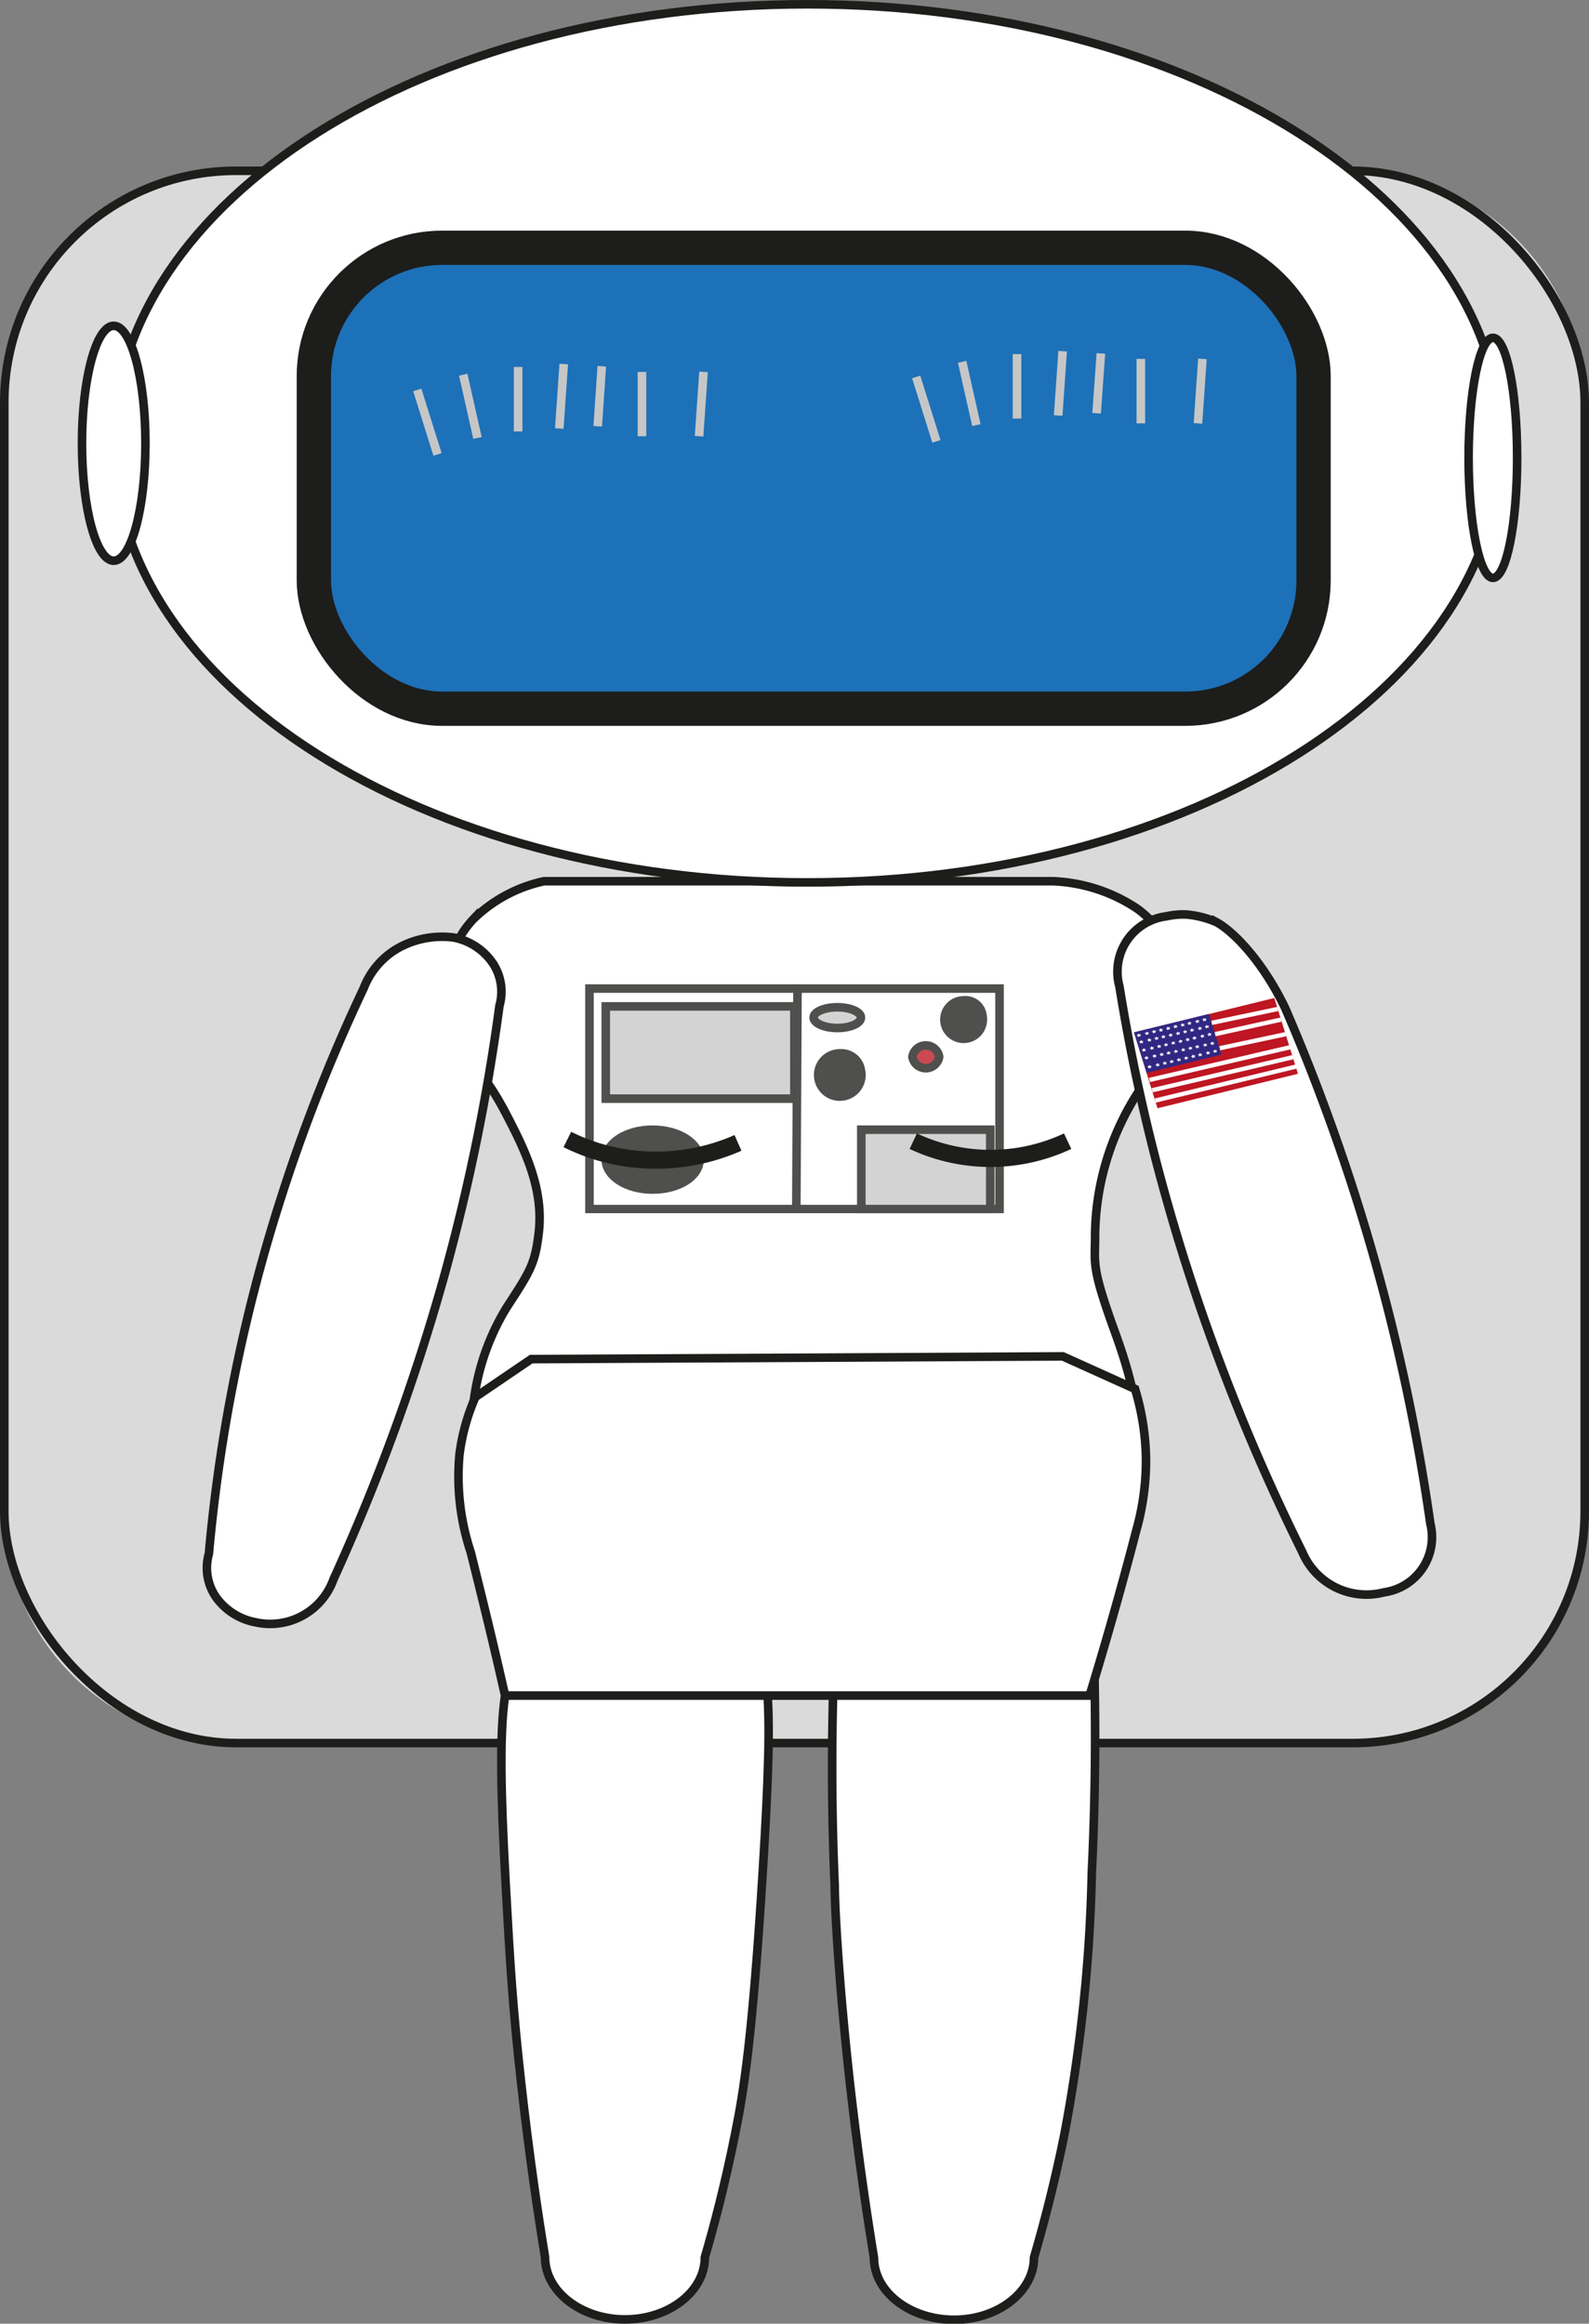 <svg xmlns="http://www.w3.org/2000/svg" xmlns:xlink="http://www.w3.org/1999/xlink" viewBox="0 0 92.65 135.51"><rect x="0" y="0" width="92.65" height="135.51" fill="#808080" stroke="none"/><defs><style>.cls-1,.cls-12,.cls-14,.cls-15,.cls-16,.cls-3,.cls-6{fill:none;}.cls-2{fill:#dadada;}.cls-15,.cls-3,.cls-6{stroke:#1d1d1b;}.cls-12,.cls-14,.cls-15,.cls-16,.cls-3,.cls-6{stroke-miterlimit:10;}.cls-16,.cls-3{stroke-width:0.5px;}.cls-4{fill:#fff;}.cls-5{fill:#1d71b8;}.cls-6{stroke-width:2px;}.cls-7{opacity:0.78;}.cls-8{clip-path:url(#clip-path);}.cls-9{fill:#1d1d1b;}.cls-10{fill:#c6c6c6;}.cls-11{fill:#be1622;}.cls-12,.cls-14{stroke:#fff;}.cls-13{fill:#312783;}.cls-14{stroke-width:0.25px;}.cls-16{stroke:#c6c6c6;}</style><clipPath id="clip-path"><rect class="cls-1" x="34.12" y="57.4" width="24.41" height="13.35"/></clipPath></defs><title>astrokvinde</title><g id="Layer_2" data-name="Layer 2"><g id="Layer_1-2" data-name="Layer 1"><path class="cls-2" d="M78.88,101.65H13.77A13.52,13.52,0,0,1,.25,88.13V23.48A13.52,13.52,0,0,1,13.77,10H78.88A13.52,13.52,0,0,1,92.4,23.48V88.13a13.52,13.52,0,0,1-13.52,13.52"/><rect class="cls-3" x="0.25" y="9.96" width="92.15" height="91.69" rx="13.52"/><path class="cls-4" d="M41.1,131.63c.51-1.74,1.17-4.22,1.77-7.23.49-2.41,1-5.51,1.61-15.36.65-10.53.48-13.54-1.61-14.27-.64-.22-.83,0-5.19.33-5.33.41-5.46.13-6.25.46-2.14.9-2.54,3.56-1.95,14.22.26,4.74.41,7.23.9,11.63s1,7.77,1.4,10.22c0,2,2.1,3.63,4.66,3.63s4.66-1.62,4.66-3.63"/><path class="cls-3" d="M41.1,131.63c.51-1.74,1.17-4.22,1.77-7.23.49-2.41,1-5.51,1.61-15.36.65-10.53.48-13.54-1.61-14.27-.64-.22-.83,0-5.19.33-5.33.41-5.46.13-6.25.46-2.14.9-2.54,3.56-1.95,14.22.26,4.74.41,7.23.9,11.63s1,7.77,1.4,10.22c0,2,2.1,3.63,4.66,3.63S41.1,133.64,41.1,131.63Z"/><path class="cls-4" d="M60.29,131.65c.5-1.72,1.17-4.19,1.77-7.18a92,92,0,0,0,1.6-15.27c.14-2.9.25-6.73.16-11.24H48.6c-.14,4.55-.08,8.59.07,12,0,1.28.24,5.71.89,11.55.48,4.23,1,7.73,1.4,10.16,0,2,2.11,3.61,4.67,3.61s4.66-1.61,4.66-3.61"/><path class="cls-3" d="M60.29,131.65c.5-1.72,1.17-4.19,1.77-7.18a92,92,0,0,0,1.6-15.27c.14-2.9.25-6.73.16-11.24H48.6c-.14,4.55-.08,8.59.07,12,0,1.28.24,5.71.89,11.55.48,4.23,1,7.73,1.4,10.16,0,2,2.11,3.61,4.67,3.61S60.29,133.65,60.29,131.65Z"/><path class="cls-4" d="M61.4,93.08,31.54,93a13,13,0,0,1-1.95-2.27,13.8,13.8,0,0,1-.05-14.48c1.38-2.11,1.65-2.56,1.86-4.25.35-2.66-.83-5-1.87-7-1.5-2.9-2.17-2.66-2.81-4.65-.4-1.23-1.41-4.34.89-6.76a8.45,8.45,0,0,1,4.11-2.2H61.4A9.53,9.53,0,0,1,66.32,53c2.84,2.09,3.28,6.08.73,9.72a15.64,15.64,0,0,0-3.2,9.42c0,1.59-.22,1.72,1.11,5.41.82,2.27,2.89,8,0,12.34a10.56,10.56,0,0,1-3.56,3.23"/><path class="cls-3" d="M61.4,93.08,31.54,93a13,13,0,0,1-1.95-2.27,13.8,13.8,0,0,1-.05-14.48c1.38-2.11,1.65-2.56,1.86-4.25.35-2.66-.83-5-1.87-7-1.5-2.9-2.17-2.66-2.81-4.65-.4-1.23-1.41-4.34.89-6.76a8.45,8.45,0,0,1,4.11-2.2H61.4A9.53,9.53,0,0,1,66.32,53c2.84,2.09,3.28,6.08.73,9.72a15.64,15.64,0,0,0-3.2,9.42c0,1.59-.22,1.72,1.11,5.41.82,2.27,2.89,8,0,12.34A10.56,10.56,0,0,1,61.4,93.08Z"/><path class="cls-4" d="M19.45,92.09a121.28,121.28,0,0,0,6.47-17.75,117.54,117.54,0,0,0,3.2-15.68,3,3,0,0,0-.4-2.51,3.58,3.58,0,0,0-2.29-1.48,5.3,5.3,0,0,0-2.84.43,4.57,4.57,0,0,0-2.38,2.52,99.42,99.42,0,0,0-4.91,12.5,95.78,95.78,0,0,0-4.12,20.49,3,3,0,0,0,.4,2.51,3.64,3.64,0,0,0,2.29,1.48h0a3.92,3.92,0,0,0,4.58-2.51"/><path class="cls-3" d="M19.45,92.09a121.28,121.28,0,0,0,6.47-17.75,117.54,117.54,0,0,0,3.2-15.68,3,3,0,0,0-.4-2.51,3.58,3.58,0,0,0-2.29-1.48,5.3,5.3,0,0,0-2.84.43,4.57,4.57,0,0,0-2.38,2.52,99.42,99.42,0,0,0-4.91,12.5,95.78,95.78,0,0,0-4.12,20.49,3,3,0,0,0,.4,2.51,3.64,3.64,0,0,0,2.29,1.48h0A3.92,3.92,0,0,0,19.45,92.09Z"/><path class="cls-4" d="M63.53,98.88H29.45c-.84-3.73-1.54-6.49-2-8.35a14,14,0,0,1-.66-5.7,12.13,12.13,0,0,1,.93-3.36l3.25-2.21,31-.16L66.18,81a14.7,14.7,0,0,1,.64,4.12,15.09,15.09,0,0,1-.58,4.18c-1,3.87-2,7.31-2.71,9.63"/><path class="cls-3" d="M63.53,98.88H29.45c-.84-3.73-1.54-6.49-2-8.35a14,14,0,0,1-.66-5.7,12.13,12.13,0,0,1,.93-3.36l3.25-2.21,31-.16L66.18,81a14.7,14.7,0,0,1,.64,4.12,15.09,15.09,0,0,1-.58,4.18C65.25,93.12,64.24,96.56,63.53,98.88Z"/><path class="cls-4" d="M87.53,25.86c0,14.14-18.11,25.6-40.45,25.6S6.63,40,6.63,25.86,24.74.25,47.08.25,87.53,11.71,87.53,25.86"/><path class="cls-3" d="M87.53,25.86c0,14.14-18.11,25.6-40.45,25.6S6.63,40,6.63,25.86,24.74.25,47.08.25,87.53,11.71,87.53,25.86Z"/><path class="cls-5" d="M69.1,41.33H25.78a7.48,7.48,0,0,1-7.48-7.48V21.93a7.48,7.48,0,0,1,7.48-7.48H69.1a7.48,7.48,0,0,1,7.48,7.48V33.85a7.48,7.48,0,0,1-7.48,7.48"/><rect class="cls-6" x="18.3" y="14.45" width="58.29" height="26.88" rx="7.48"/><path class="cls-4" d="M8.48,25.86c0,3.77-.83,6.84-1.85,6.84s-1.85-3.07-1.85-6.84S5.61,19,6.63,19s1.85,3.06,1.85,6.84"/><path class="cls-3" d="M8.48,25.86c0,3.77-.83,6.84-1.85,6.84s-1.85-3.07-1.85-6.84S5.61,19,6.63,19,8.48,22.08,8.48,25.86Z"/><path class="cls-4" d="M85.63,26.7c0,3.85.64,7,1.42,7s1.41-3.12,1.41-7-.63-7-1.41-7-1.42,3.11-1.42,7"/><path class="cls-3" d="M85.63,26.7c0,3.85.64,7,1.42,7s1.41-3.12,1.41-7-.63-7-1.41-7S85.63,22.85,85.63,26.7Z"/><g class="cls-7"><g class="cls-8"><rect class="cls-4" x="34.37" y="57.65" width="23.91" height="12.86"/><rect class="cls-3" x="34.37" y="57.65" width="23.91" height="12.86"/><path class="cls-9" d="M40.79,67.62c0,1-1.23,1.75-2.74,1.75s-2.73-.78-2.73-1.75,1.22-1.74,2.73-1.74,2.74.78,2.74,1.74"/><path class="cls-3" d="M40.79,67.62c0,1-1.23,1.75-2.74,1.75s-2.73-.78-2.73-1.75,1.22-1.74,2.73-1.74S40.79,66.66,40.79,67.62Z"/><line class="cls-3" x1="46.5" y1="57.65" x2="46.43" y2="70.5"/><rect class="cls-10" x="50.22" y="65.88" width="7.52" height="4.63"/><rect class="cls-3" x="50.22" y="65.88" width="7.52" height="4.63"/><rect class="cls-10" x="35.32" y="58.69" width="11" height="5.38"/><rect class="cls-3" x="35.32" y="58.69" width="11" height="5.38"/><path class="cls-10" d="M50.2,59.34c0-.33-.62-.6-1.38-.6s-1.38.27-1.38.6.62.61,1.38.61,1.38-.27,1.38-.61"/><path class="cls-3" d="M50.2,59.34c0-.33-.62-.6-1.38-.6s-1.38.27-1.38.6.62.61,1.38.61S50.2,59.68,50.2,59.34Z"/><path class="cls-11" d="M54.76,61.63a.79.79,0,0,1-1.56,0,.79.79,0,0,1,1.56,0"/><path class="cls-3" d="M54.76,61.63a.79.79,0,0,1-1.56,0,.79.79,0,0,1,1.56,0Z"/><path class="cls-9" d="M50.2,62.43a1.26,1.26,0,1,1-1.24-1,1.16,1.16,0,0,1,1.24,1"/><path class="cls-3" d="M50.2,62.43a1.26,1.26,0,1,1-1.24-1A1.16,1.16,0,0,1,50.2,62.43Z"/><path class="cls-9" d="M57.29,59.27a1.12,1.12,0,1,1-1.11-.93,1,1,0,0,1,1.11.93"/><path class="cls-3" d="M57.29,59.27a1.12,1.12,0,1,1-1.11-.93A1,1,0,0,1,57.29,59.27Z"/></g></g><path class="cls-4" d="M65.27,57.52A110.54,110.54,0,0,0,68,69.89,118.29,118.29,0,0,0,75.93,90.5a4.06,4.06,0,0,0,4.77,2.36,3.25,3.25,0,0,0,2.7-4A117.75,117.75,0,0,0,78.79,69c-1.19-3.64-2.49-7.06-3.86-10.22-1.29-2.69-3-4.46-4-5a5.5,5.5,0,0,0-1.78-.45,4.61,4.61,0,0,0-1.16.11,3.25,3.25,0,0,0-2.69,4.06"/><path class="cls-3" d="M65.27,57.52A110.54,110.54,0,0,0,68,69.89,118.29,118.29,0,0,0,75.93,90.5a4.06,4.06,0,0,0,4.77,2.36,3.25,3.25,0,0,0,2.7-4A117.75,117.75,0,0,0,78.79,69c-1.19-3.64-2.49-7.06-3.86-10.22-1.29-2.69-3-4.46-4-5a5.5,5.5,0,0,0-1.78-.45,4.61,4.61,0,0,0-1.16.11A3.25,3.25,0,0,0,65.27,57.52Z"/><line class="cls-12" x1="70.66" y1="59.36" x2="73.95" y2="58.57"/><polygon class="cls-11" points="75.68 62.62 67.49 64.63 66.12 60.21 74.3 58.2 75.68 62.62"/><polygon class="cls-13" points="71.22 61.5 66.86 62.57 66.12 60.2 70.49 59.13 71.22 61.5"/><polygon class="cls-4" points="66.98 60.33 66.89 60.32 66.82 60.37 66.81 60.3 66.73 60.26 66.82 60.23 66.84 60.16 66.9 60.21 67 60.2 66.95 60.26 66.98 60.33"/><polygon class="cls-4" points="67.8 60.14 67.71 60.13 67.63 60.18 67.63 60.1 67.54 60.07 67.63 60.04 67.65 59.96 67.72 60.02 67.81 60.01 67.76 60.07 67.8 60.14"/><polygon class="cls-4" points="67.4 60.23 67.31 60.22 67.23 60.27 67.23 60.2 67.14 60.16 67.23 60.13 67.25 60.06 67.32 60.11 67.42 60.1 67.36 60.17 67.4 60.23"/><polygon class="cls-4" points="66.52 60.44 66.42 60.43 66.35 60.49 66.34 60.41 66.26 60.38 66.35 60.34 66.37 60.27 66.43 60.32 66.53 60.31 66.48 60.38 66.52 60.44"/><polygon class="cls-4" points="68.65 59.94 68.56 59.92 68.48 59.98 68.48 59.9 68.39 59.87 68.48 59.84 68.5 59.76 68.57 59.81 68.66 59.8 68.61 59.87 68.65 59.94"/><polygon class="cls-4" points="69.46 59.75 69.37 59.73 69.3 59.79 69.29 59.71 69.21 59.68 69.3 59.64 69.32 59.57 69.38 59.62 69.48 59.61 69.42 59.68 69.46 59.75"/><polygon class="cls-4" points="69.07 59.84 68.97 59.83 68.9 59.88 68.89 59.8 68.81 59.77 68.9 59.74 68.92 59.66 68.98 59.72 69.08 59.7 69.03 59.77 69.07 59.84"/><polygon class="cls-4" points="68.22 60.04 68.13 60.03 68.06 60.08 68.05 60.01 67.97 59.97 68.06 59.94 68.08 59.86 68.14 59.92 68.24 59.91 68.19 59.97 68.22 60.04"/><polygon class="cls-4" points="70.34 59.54 70.24 59.52 70.17 59.58 70.17 59.5 70.08 59.47 70.17 59.44 70.19 59.36 70.25 59.41 70.35 59.4 70.3 59.47 70.34 59.54"/><polygon class="cls-4" points="69.92 59.64 69.83 59.62 69.76 59.68 69.75 59.6 69.67 59.57 69.76 59.53 69.78 59.46 69.84 59.51 69.94 59.5 69.89 59.57 69.92 59.64"/><polygon class="cls-4" points="67.43 61.66 67.33 61.64 67.26 61.7 67.26 61.62 67.17 61.58 67.26 61.55 67.28 61.48 67.35 61.53 67.44 61.52 67.39 61.59 67.43 61.66"/><polygon class="cls-4" points="68.25 61.48 68.15 61.46 68.08 61.52 68.07 61.44 67.99 61.41 68.08 61.37 68.1 61.3 68.17 61.35 68.26 61.34 68.21 61.41 68.25 61.48"/><polygon class="cls-4" points="67.85 61.56 67.75 61.55 67.68 61.6 67.67 61.53 67.59 61.49 67.68 61.46 67.7 61.38 67.77 61.44 67.86 61.43 67.81 61.5 67.85 61.56"/><polygon class="cls-4" points="66.96 61.76 66.86 61.75 66.79 61.8 66.78 61.72 66.7 61.69 66.79 61.66 66.81 61.58 66.88 61.64 66.97 61.63 66.92 61.69 66.96 61.76"/><polygon class="cls-4" points="69.1 61.29 69.01 61.28 68.93 61.33 68.93 61.25 68.84 61.22 68.94 61.19 68.96 61.11 69.02 61.17 69.12 61.16 69.06 61.22 69.1 61.29"/><polygon class="cls-4" points="69.92 61.11 69.83 61.1 69.75 61.15 69.75 61.08 69.66 61.04 69.75 61.01 69.78 60.93 69.84 60.99 69.94 60.98 69.88 61.04 69.92 61.11"/><polygon class="cls-4" points="69.52 61.2 69.43 61.18 69.35 61.24 69.35 61.16 69.26 61.13 69.36 61.09 69.38 61.02 69.44 61.08 69.53 61.06 69.48 61.13 69.52 61.2"/><polygon class="cls-4" points="68.67 61.38 68.58 61.37 68.51 61.42 68.5 61.35 68.42 61.31 68.51 61.28 68.53 61.2 68.59 61.26 68.69 61.25 68.64 61.32 68.67 61.38"/><polygon class="cls-4" points="70.8 60.92 70.7 60.9 70.63 60.96 70.63 60.88 70.54 60.85 70.63 60.81 70.66 60.74 70.72 60.8 70.81 60.78 70.76 60.85 70.8 60.92"/><polygon class="cls-4" points="70.38 61.01 70.29 61 70.22 61.05 70.21 60.97 70.13 60.94 70.22 60.91 70.24 60.83 70.3 60.89 70.4 60.88 70.34 60.94 70.38 61.01"/><polygon class="cls-4" points="67.28 61.19 67.19 61.18 67.11 61.23 67.11 61.16 67.02 61.12 67.11 61.09 67.13 61.01 67.2 61.07 67.29 61.06 67.24 61.12 67.28 61.19"/><polygon class="cls-4" points="68.09 61 68 60.98 67.93 61.04 67.92 60.96 67.84 60.93 67.93 60.9 67.95 60.82 68.01 60.88 68.11 60.86 68.06 60.93 68.09 61"/><polygon class="cls-4" points="67.7 61.09 67.6 61.08 67.53 61.13 67.52 61.06 67.44 61.02 67.53 60.99 67.55 60.91 67.61 60.97 67.71 60.96 67.66 61.02 67.7 61.09"/><polygon class="cls-4" points="66.81 61.3 66.72 61.29 66.64 61.34 66.64 61.27 66.56 61.23 66.64 61.2 66.67 61.13 66.73 61.18 66.82 61.17 66.77 61.23 66.81 61.3"/><polygon class="cls-4" points="68.94 60.8 68.85 60.78 68.78 60.84 68.77 60.76 68.69 60.73 68.78 60.69 68.8 60.62 68.86 60.67 68.96 60.66 68.9 60.73 68.94 60.8"/><polygon class="cls-4" points="69.76 60.6 69.66 60.59 69.59 60.65 69.58 60.57 69.5 60.54 69.59 60.5 69.61 60.43 69.67 60.48 69.77 60.47 69.72 60.54 69.76 60.6"/><polygon class="cls-4" points="69.36 60.7 69.27 60.68 69.19 60.74 69.19 60.66 69.1 60.63 69.19 60.59 69.21 60.52 69.28 60.57 69.37 60.56 69.32 60.63 69.36 60.7"/><polygon class="cls-4" points="68.52 60.9 68.42 60.88 68.35 60.94 68.35 60.86 68.26 60.83 68.35 60.8 68.37 60.72 68.44 60.77 68.53 60.76 68.48 60.83 68.52 60.9"/><polygon class="cls-4" points="70.63 60.4 70.54 60.38 70.47 60.44 70.46 60.36 70.38 60.33 70.47 60.29 70.49 60.22 70.55 60.27 70.65 60.26 70.59 60.33 70.63 60.4"/><polygon class="cls-4" points="70.22 60.49 70.13 60.48 70.05 60.54 70.05 60.46 69.96 60.43 70.05 60.39 70.07 60.32 70.14 60.37 70.23 60.36 70.18 60.43 70.22 60.49"/><polygon class="cls-4" points="67.13 60.72 67.03 60.71 66.96 60.76 66.96 60.69 66.87 60.65 66.96 60.62 66.98 60.54 67.05 60.6 67.14 60.59 67.09 60.65 67.13 60.72"/><polygon class="cls-4" points="67.94 60.53 67.85 60.52 67.78 60.57 67.77 60.5 67.69 60.46 67.78 60.43 67.8 60.35 67.86 60.41 67.96 60.4 67.91 60.46 67.94 60.53"/><polygon class="cls-4" points="67.55 60.62 67.45 60.61 67.38 60.66 67.37 60.59 67.29 60.55 67.38 60.52 67.4 60.45 67.46 60.5 67.56 60.49 67.51 60.56 67.55 60.62"/><polygon class="cls-4" points="66.66 60.83 66.56 60.82 66.49 60.87 66.49 60.8 66.4 60.76 66.49 60.73 66.51 60.65 66.58 60.71 66.67 60.7 66.62 60.76 66.66 60.83"/><polygon class="cls-4" points="68.8 60.34 68.7 60.32 68.63 60.38 68.62 60.3 68.54 60.27 68.63 60.23 68.65 60.16 68.71 60.21 68.81 60.2 68.76 60.27 68.8 60.34"/><polygon class="cls-4" points="69.61 60.15 69.52 60.13 69.44 60.19 69.44 60.11 69.36 60.08 69.44 60.04 69.47 59.97 69.53 60.02 69.63 60.01 69.57 60.08 69.61 60.15"/><polygon class="cls-4" points="69.21 60.24 69.12 60.22 69.05 60.28 69.04 60.2 68.96 60.17 69.05 60.13 69.07 60.06 69.13 60.12 69.23 60.1 69.17 60.17 69.21 60.24"/><polygon class="cls-4" points="68.37 60.44 68.28 60.42 68.2 60.48 68.2 60.4 68.11 60.37 68.2 60.33 68.22 60.26 68.29 60.31 68.38 60.3 68.33 60.37 68.37 60.44"/><polygon class="cls-4" points="70.49 59.94 70.39 59.93 70.32 59.98 70.31 59.91 70.23 59.87 70.32 59.84 70.34 59.76 70.4 59.82 70.5 59.81 70.45 59.87 70.49 59.94"/><polygon class="cls-4" points="70.07 60.04 69.98 60.03 69.91 60.08 69.9 60.01 69.82 59.97 69.91 59.94 69.93 59.86 69.99 59.92 70.09 59.91 70.03 59.97 70.07 60.04"/><polygon class="cls-4" points="67.61 62.17 67.52 62.16 67.44 62.21 67.44 62.13 67.35 62.1 67.44 62.07 67.46 61.99 67.53 62.05 67.62 62.03 67.57 62.1 67.61 62.17"/><polygon class="cls-4" points="68.42 61.98 68.33 61.96 68.26 62.02 68.25 61.94 68.17 61.91 68.26 61.87 68.28 61.8 68.34 61.85 68.44 61.84 68.39 61.91 68.42 61.98"/><polygon class="cls-4" points="68.03 62.07 67.93 62.06 67.86 62.11 67.85 62.03 67.77 62 67.86 61.97 67.88 61.89 67.94 61.95 68.04 61.93 67.99 62 68.03 62.07"/><polygon class="cls-4" points="67.14 62.28 67.05 62.27 66.97 62.32 66.97 62.25 66.89 62.21 66.97 62.18 67 62.1 67.06 62.16 67.15 62.15 67.1 62.21 67.14 62.28"/><polygon class="cls-4" points="69.27 61.77 69.18 61.76 69.11 61.81 69.1 61.74 69.02 61.7 69.11 61.67 69.13 61.6 69.19 61.65 69.29 61.64 69.23 61.71 69.27 61.77"/><polygon class="cls-4" points="70.09 61.58 69.99 61.57 69.92 61.62 69.92 61.55 69.83 61.51 69.92 61.48 69.94 61.4 70 61.46 70.1 61.45 70.05 61.51 70.09 61.58"/><polygon class="cls-4" points="69.69 61.67 69.6 61.66 69.52 61.72 69.52 61.64 69.43 61.61 69.52 61.57 69.54 61.5 69.61 61.55 69.7 61.54 69.65 61.61 69.69 61.67"/><polygon class="cls-4" points="68.85 61.88 68.75 61.86 68.68 61.92 68.68 61.84 68.59 61.81 68.68 61.77 68.7 61.7 68.77 61.75 68.86 61.74 68.81 61.81 68.85 61.88"/><polygon class="cls-4" points="70.96 61.37 70.87 61.36 70.8 61.41 70.79 61.34 70.71 61.3 70.8 61.27 70.82 61.2 70.88 61.25 70.98 61.24 70.92 61.3 70.96 61.37"/><polygon class="cls-4" points="70.55 61.47 70.45 61.46 70.38 61.51 70.38 61.44 70.29 61.4 70.38 61.37 70.4 61.3 70.47 61.35 70.56 61.34 70.51 61.4 70.55 61.47"/><line class="cls-14" x1="70.85" y1="60.31" x2="74.69" y2="59.46"/><line class="cls-14" x1="70.65" y1="59.65" x2="74.5" y2="58.84"/><line class="cls-14" x1="71.12" y1="61.13" x2="74.96" y2="60.31"/><line class="cls-14" x1="67.02" y1="62.98" x2="75.23" y2="61.07"/><line class="cls-14" x1="67.18" y1="63.58" x2="75.39" y2="61.65"/><line class="cls-14" x1="67.36" y1="64.18" x2="75.65" y2="62.18"/><path class="cls-15" d="M33.08,66.45a11.44,11.44,0,0,0,4.76,1.2,11.82,11.82,0,0,0,5.19-1"/><path class="cls-15" d="M53.25,66.55a10.58,10.58,0,0,0,9,0"/><line class="cls-16" x1="54.6" y1="25.74" x2="53.42" y2="21.98"/><line class="cls-16" x1="59.3" y1="24.41" x2="59.3" y2="20.65"/><line class="cls-16" x1="61.7" y1="24.23" x2="61.96" y2="20.48"/><line class="cls-16" x1="63.94" y1="24.1" x2="64.19" y2="20.61"/><line class="cls-16" x1="66.52" y1="24.69" x2="66.52" y2="20.93"/><line class="cls-16" x1="69.85" y1="24.69" x2="70.11" y2="20.93"/><line class="cls-16" x1="56.93" y1="24.79" x2="56.1" y2="21.1"/><line class="cls-16" x1="25.51" y1="26.5" x2="24.33" y2="22.74"/><line class="cls-16" x1="30.21" y1="25.16" x2="30.21" y2="21.4"/><line class="cls-16" x1="32.61" y1="24.99" x2="32.87" y2="21.23"/><line class="cls-16" x1="34.85" y1="24.86" x2="35.09" y2="21.36"/><line class="cls-16" x1="37.43" y1="25.44" x2="37.43" y2="21.69"/><line class="cls-16" x1="40.76" y1="25.44" x2="41.02" y2="21.69"/><line class="cls-16" x1="27.84" y1="25.54" x2="27.01" y2="21.85"/></g></g></svg>